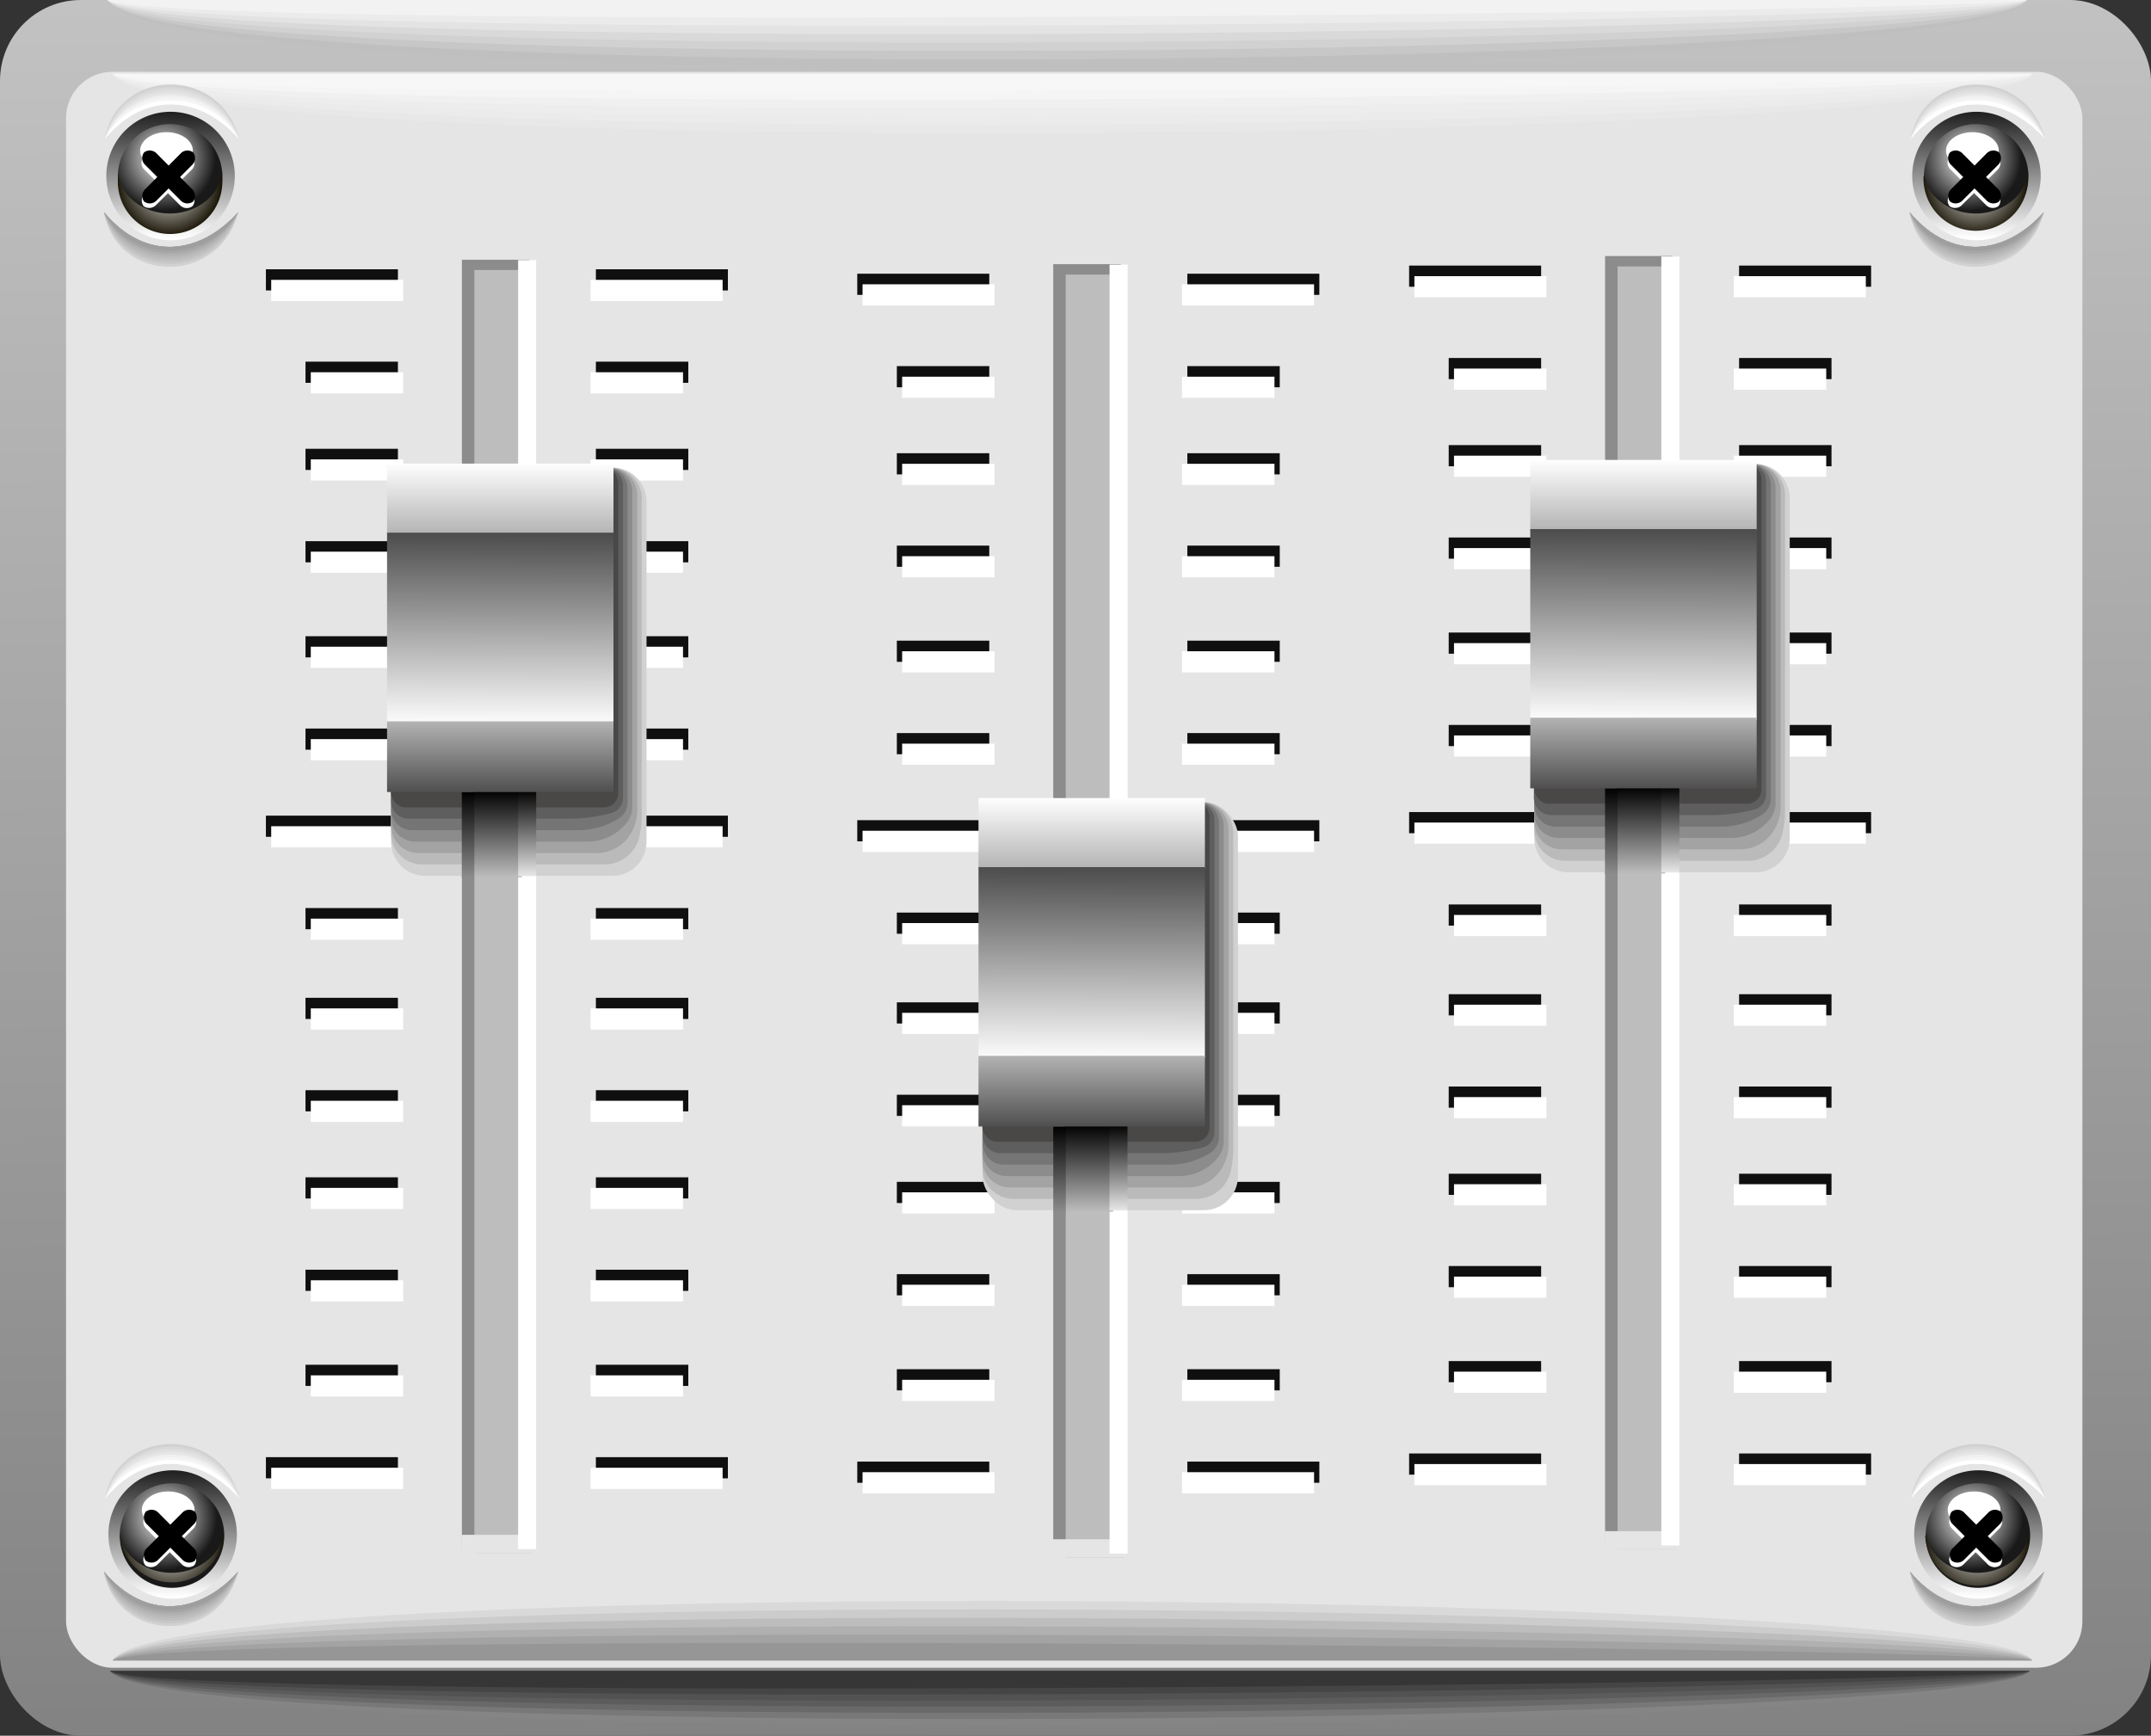 <svg xmlns="http://www.w3.org/2000/svg" xmlns:xlink="http://www.w3.org/1999/xlink" viewBox="0 0 227.63 183.71"><rect x="0" y="0" width="227.63" height="183.71" fill="#333333" stroke="none"/><defs><style>.cls-1{fill:url(#Linear_Gradient_43);}.cls-2,.cls-3{fill:#e5e5e5;}.cls-13,.cls-14,.cls-15,.cls-17,.cls-19,.cls-20,.cls-21,.cls-22,.cls-23,.cls-3,.cls-4,.cls-44,.cls-45,.cls-46,.cls-47,.cls-48,.cls-49,.cls-5,.cls-50,.cls-51,.cls-52,.cls-53,.cls-54,.cls-55,.cls-56,.cls-57,.cls-58,.cls-59,.cls-6,.cls-60,.cls-61,.cls-62,.cls-63,.cls-64,.cls-65,.cls-66,.cls-68,.cls-69,.cls-7,.cls-70,.cls-71,.cls-72,.cls-73,.cls-74,.cls-8,.cls-9{fill-rule:evenodd;}.cls-4{fill:#d9d9d9;}.cls-5{fill:#ccc;}.cls-11,.cls-6{fill:#bdbdbd;}.cls-7{fill:#b0b0b0;}.cls-8{fill:#a3a3a3;}.cls-9{fill:#969696;}.cls-10,.cls-21{fill:#8c8c8c;}.cls-12{fill:url(#Linear_Gradient_41);}.cls-13{fill:url(#Radial_Gradient_4);}.cls-14{fill:url(#Radial_Gradient_5);}.cls-15,.cls-16{fill:#fff;}.cls-18{fill:#0f0f0f;}.cls-19,.cls-31{fill:#d1d1d1;}.cls-20{fill:#bababa;}.cls-22{fill:#757575;}.cls-23{fill:#5e5e5e;}.cls-24{fill:#4a4747;}.cls-25{fill:url(#Linear_Gradient_44);}.cls-26{fill:url(#Linear_Gradient_45);}.cls-27{fill:url(#Linear_Gradient_46);}.cls-28{fill:url(#Linear_Gradient_47);}.cls-29{fill:url(#Linear_Gradient_48);}.cls-30{fill:url(#Linear_Gradient_49);}.cls-32{fill:url(#Linear_Gradient_44-2);}.cls-33{fill:url(#Linear_Gradient_45-2);}.cls-34{fill:url(#Linear_Gradient_46-2);}.cls-35{fill:url(#Linear_Gradient_47-2);}.cls-36{fill:url(#Linear_Gradient_48-2);}.cls-37{fill:url(#Linear_Gradient_49-2);}.cls-38{fill:url(#Linear_Gradient_44-3);}.cls-39{fill:url(#Linear_Gradient_45-3);}.cls-40{fill:url(#Linear_Gradient_46-3);}.cls-41{fill:url(#Linear_Gradient_47-3);}.cls-42{fill:url(#Linear_Gradient_48-3);}.cls-43{fill:url(#Linear_Gradient_49-3);}.cls-44{fill:#e8e8e8;}.cls-45{fill:#ebebeb;}.cls-46{fill:#ededed;}.cls-47{fill:#f0f0f0;}.cls-48{fill:#f5f5f5;}.cls-49{fill:#f7f7f7;}.cls-50{fill:#858585;}.cls-51{fill:#787878;}.cls-52{fill:#696969;}.cls-53{fill:#5c5c5c;}.cls-54{fill:#525252;}.cls-55{fill:#454545;}.cls-56{fill:#363636;}.cls-57{fill:url(#Linear_Gradient_41-2);}.cls-58{fill:url(#Radial_Gradient_4-2);}.cls-59{fill:url(#Radial_Gradient_5-2);}.cls-60{fill:#c7c7c7;}.cls-61{fill:#bfbfbf;}.cls-62{fill:#b8b8b8;}.cls-63{fill:#a6a6a6;}.cls-64{fill:#9e9e9e;}.cls-65{fill:#e0e0e0;}.cls-66{fill:#e6e6e6;}.cls-67{fill:url(#Linear_Gradient_41-3);}.cls-68{fill:url(#Radial_Gradient_4-3);}.cls-69{fill:url(#Radial_Gradient_5-3);}.cls-70{fill:url(#Linear_Gradient_41-4);}.cls-71{fill:url(#Radial_Gradient_4-4);}.cls-72{fill:url(#Radial_Gradient_5-4);}.cls-73{fill:#e3e3e3;}.cls-74{fill:#f2f2f2;}</style><linearGradient id="Linear_Gradient_43" x1="113.25" y1="-0.32" x2="114.39" y2="184.67" gradientUnits="userSpaceOnUse"><stop offset="0" stop-color="#c2c2c2"/><stop offset="1" stop-color="#828282"/></linearGradient><linearGradient id="Linear_Gradient_41" x1="18.19" y1="169.01" x2="18.34" y2="155.63" gradientUnits="userSpaceOnUse"><stop offset="0" stop-color="#fff"/><stop offset="1" stop-color="#1f1f1f"/></linearGradient><radialGradient id="Radial_Gradient_4" cx="17.44" cy="160.64" r="5.53" gradientUnits="userSpaceOnUse"><stop offset="0" stop-color="#fff"/><stop offset="1" stop-color="#191919"/></radialGradient><radialGradient id="Radial_Gradient_5" cx="18.09" cy="163.33" r="5.55" gradientUnits="userSpaceOnUse"><stop offset="0" stop-color="#fff"/><stop offset="1" stop-color="#191405"/></radialGradient><linearGradient id="Linear_Gradient_44" x1="52.65" y1="92.85" x2="52.65" y2="83.66" gradientUnits="userSpaceOnUse"><stop offset="0" stop-color="#bdbdbd"/><stop offset="1"/></linearGradient><linearGradient id="Linear_Gradient_45" x1="49.55" y1="92.9" x2="49.52" y2="83.8" gradientUnits="userSpaceOnUse"><stop offset="0" stop-color="#8c8c8c"/><stop offset="1"/></linearGradient><linearGradient id="Linear_Gradient_46" x1="55.8" y1="92.69" x2="55.76" y2="83.6" gradientUnits="userSpaceOnUse"><stop offset="0" stop-color="#e6e6e6"/><stop offset="1"/></linearGradient><linearGradient id="Linear_Gradient_47" x1="52.94" y1="49.03" x2="52.94" y2="56.54" gradientUnits="userSpaceOnUse"><stop offset="0" stop-color="#fff"/><stop offset="1" stop-color="#b3b3b3"/></linearGradient><linearGradient id="Linear_Gradient_48" x1="52.97" y1="56.39" x2="52.91" y2="76.57" gradientUnits="userSpaceOnUse"><stop offset="0" stop-color="#4c4c4c"/><stop offset="1" stop-color="#fcfcfc"/></linearGradient><linearGradient id="Linear_Gradient_49" x1="52.94" y1="83.87" x2="52.94" y2="76.36" gradientUnits="userSpaceOnUse"><stop offset="0" stop-color="#4f4f4f"/><stop offset="1" stop-color="#b3b3b3"/></linearGradient><linearGradient id="Linear_Gradient_44-2" x1="115.24" y1="128.25" x2="115.24" y2="119.06" xlink:href="#Linear_Gradient_44"/><linearGradient id="Linear_Gradient_45-2" x1="112.14" y1="128.3" x2="112.11" y2="119.2" xlink:href="#Linear_Gradient_45"/><linearGradient id="Linear_Gradient_46-2" x1="118.39" y1="128.09" x2="118.35" y2="118.99" xlink:href="#Linear_Gradient_46"/><linearGradient id="Linear_Gradient_47-2" x1="115.53" y1="84.42" x2="115.53" y2="91.93" xlink:href="#Linear_Gradient_47"/><linearGradient id="Linear_Gradient_48-2" x1="115.56" y1="91.79" x2="115.5" y2="111.96" xlink:href="#Linear_Gradient_48"/><linearGradient id="Linear_Gradient_49-2" x1="115.53" y1="119.27" x2="115.53" y2="111.76" xlink:href="#Linear_Gradient_49"/><linearGradient id="Linear_Gradient_44-3" x1="173.63" y1="92.46" x2="173.63" y2="83.27" xlink:href="#Linear_Gradient_44"/><linearGradient id="Linear_Gradient_45-3" x1="170.53" y1="92.51" x2="170.5" y2="83.42" xlink:href="#Linear_Gradient_45"/><linearGradient id="Linear_Gradient_46-3" x1="176.78" y1="92.3" x2="176.74" y2="83.21" xlink:href="#Linear_Gradient_46"/><linearGradient id="Linear_Gradient_47-3" x1="173.92" y1="48.64" x2="173.92" y2="56.15" xlink:href="#Linear_Gradient_47"/><linearGradient id="Linear_Gradient_48-3" x1="173.95" y1="56" x2="173.89" y2="76.18" xlink:href="#Linear_Gradient_48"/><linearGradient id="Linear_Gradient_49-3" x1="173.92" y1="83.48" x2="173.92" y2="75.97" xlink:href="#Linear_Gradient_49"/><linearGradient id="Linear_Gradient_41-2" x1="17.97" y1="25.21" x2="18.12" y2="11.83" xlink:href="#Linear_Gradient_41"/><radialGradient id="Radial_Gradient_4-2" cx="17.26" cy="16.77" r="5.53" xlink:href="#Radial_Gradient_4"/><radialGradient id="Radial_Gradient_5-2" cx="17.9" cy="19.46" r="5.55" xlink:href="#Radial_Gradient_5"/><linearGradient id="Linear_Gradient_41-3" x1="209.3" y1="169.01" x2="209.45" y2="155.63" xlink:href="#Linear_Gradient_41"/><radialGradient id="Radial_Gradient_4-3" cx="208.55" cy="160.64" r="5.53" xlink:href="#Radial_Gradient_4"/><radialGradient id="Radial_Gradient_5-3" cx="209.2" cy="163.33" r="5.55" xlink:href="#Radial_Gradient_5"/><linearGradient id="Linear_Gradient_41-4" x1="209.08" y1="25.21" x2="209.23" y2="11.83" xlink:href="#Linear_Gradient_41"/><radialGradient id="Radial_Gradient_4-4" cx="208.37" cy="16.77" r="5.53" xlink:href="#Radial_Gradient_4"/><radialGradient id="Radial_Gradient_5-4" cx="209.01" cy="19.46" r="5.55" xlink:href="#Radial_Gradient_5"/></defs><title>开关</title><g id="图层_2" data-name="图层 2"><g id="图层_1-2" data-name="图层 1"><rect class="cls-1" width="227.63" height="183.71" rx="8.56"/><rect class="cls-2" x="6.99" y="7.6" width="213.38" height="168.92" rx="4.91"/><path class="cls-3" d="M11.93,175.74H215.05C212.09,167.36,17,165,11.93,175.74Z"/><path class="cls-4" d="M11.93,175.74H215.05C212.11,168.54,17,166.25,11.93,175.74Z"/><path class="cls-5" d="M11.93,175.74H215.05C212.13,169.71,17,167.47,11.93,175.74Z"/><path class="cls-6" d="M11.93,175.74H215.05C212.15,170.88,17,168.69,11.93,175.74Z"/><path class="cls-7" d="M11.93,175.74H215.05C212.18,172.05,17.06,169.91,11.93,175.74Z"/><path class="cls-8" d="M11.93,175.74H215.05C212.19,173.23,17.08,171.13,11.93,175.74Z"/><path class="cls-9" d="M11.93,175.74H215.05C212.22,174.4,17.1,172.35,11.93,175.74Z"/><rect class="cls-10" x="48.88" y="27.49" width="7.15" height="136.35"/><rect class="cls-11" x="50.2" y="28.58" width="6.15" height="135.79"/><circle class="cls-12" cx="18.27" cy="162.42" r="6.8"/><path class="cls-13" d="M18.19,157a5.53,5.53,0,1,1-5.52,5.53A5.53,5.53,0,0,1,18.19,157Z"/><path class="cls-14" d="M12.67,162.53c0-.1,0-.2,0-.3.28,2.38,2.63,4.24,5.49,4.24s5.42-2,5.52-4.59c0,.22,0,.43,0,.65a5.53,5.53,0,0,1-11,0Zm6.07-5.5c-.34,0-.15,0,.05,0Zm-.57,0h0l.43,0Z"/><path class="cls-15" d="M15.37,165.67h0a1,1,0,0,0,1.35-.13l3.71-3.71a1,1,0,0,0,.13-1.35h0a1,1,0,0,0-1.35.13l-3.71,3.71A1,1,0,0,0,15.37,165.67Z"/><path class="cls-15" d="M20.56,165.67h0a1,1,0,0,0-.13-1.35l-3.71-3.71a1,1,0,0,0-1.35-.13h0a1,1,0,0,0,.13,1.35l3.71,3.71A1,1,0,0,0,20.56,165.67Z"/><ellipse class="cls-16" cx="17.8" cy="159.82" rx="2.79" ry="1.96"/><path class="cls-17" d="M15.43,165.19h0a1,1,0,0,0,1.35-.14l3.71-3.7a1,1,0,0,0,.13-1.35h0a1,1,0,0,0-1.35.13l-3.71,3.71A1,1,0,0,0,15.43,165.19Z"/><path class="cls-17" d="M20.62,165.19h0a1,1,0,0,0-.13-1.35l-3.71-3.71a1,1,0,0,0-1.35-.13h0a1,1,0,0,0,.13,1.35l3.71,3.7A1,1,0,0,0,20.62,165.19Z"/><rect class="cls-2" x="48.84" y="162.45" width="7.85" height="1.91"/><rect class="cls-16" x="54.83" y="27.53" width="1.91" height="136.43"/><rect class="cls-18" x="28.14" y="28.5" width="13.97" height="2.24"/><rect class="cls-18" x="32.33" y="38.28" width="9.78" height="2.24"/><rect class="cls-18" x="32.33" y="47.5" width="9.78" height="2.24"/><rect class="cls-18" x="32.33" y="57.28" width="9.78" height="2.24"/><rect class="cls-18" x="32.33" y="67.34" width="9.78" height="2.24"/><rect class="cls-18" x="32.33" y="77.11" width="9.78" height="2.24"/><rect class="cls-18" x="28.14" y="86.33" width="13.97" height="2.24"/><rect class="cls-18" x="32.33" y="96.11" width="9.78" height="2.24"/><rect class="cls-18" x="32.33" y="105.61" width="9.78" height="2.24"/><rect class="cls-18" x="32.33" y="115.39" width="9.78" height="2.24"/><rect class="cls-18" x="32.33" y="124.61" width="9.78" height="2.24"/><rect class="cls-18" x="32.33" y="134.39" width="9.78" height="2.24"/><rect class="cls-18" x="32.33" y="144.45" width="9.78" height="2.24"/><rect class="cls-18" x="28.14" y="154.23" width="13.97" height="2.24"/><rect class="cls-16" x="28.7" y="29.62" width="13.97" height="2.24"/><rect class="cls-16" x="32.89" y="39.4" width="9.78" height="2.24"/><rect class="cls-16" x="32.89" y="48.62" width="9.78" height="2.24"/><rect class="cls-16" x="32.89" y="58.39" width="9.78" height="2.24"/><rect class="cls-16" x="32.89" y="68.45" width="9.78" height="2.24"/><rect class="cls-16" x="32.89" y="78.23" width="9.78" height="2.24"/><rect class="cls-16" x="28.7" y="87.45" width="13.97" height="2.24"/><rect class="cls-16" x="32.89" y="97.23" width="9.78" height="2.24"/><rect class="cls-16" x="32.89" y="106.73" width="9.78" height="2.24"/><rect class="cls-16" x="32.89" y="116.51" width="9.78" height="2.24"/><rect class="cls-16" x="32.89" y="125.73" width="9.78" height="2.24"/><rect class="cls-16" x="32.89" y="135.51" width="9.78" height="2.24"/><rect class="cls-16" x="32.89" y="145.57" width="9.78" height="2.24"/><rect class="cls-16" x="28.7" y="155.35" width="13.97" height="2.24"/><rect class="cls-18" x="63.06" y="28.5" width="13.97" height="2.24"/><rect class="cls-18" x="63.06" y="38.28" width="9.78" height="2.24"/><rect class="cls-18" x="63.06" y="47.5" width="9.78" height="2.24"/><rect class="cls-18" x="63.06" y="57.28" width="9.78" height="2.24"/><rect class="cls-18" x="63.06" y="67.34" width="9.78" height="2.24"/><rect class="cls-18" x="63.06" y="77.11" width="9.78" height="2.24"/><rect class="cls-18" x="63.06" y="86.33" width="13.97" height="2.24"/><rect class="cls-18" x="63.06" y="96.11" width="9.78" height="2.24"/><rect class="cls-18" x="63.06" y="105.61" width="9.78" height="2.24"/><rect class="cls-18" x="63.06" y="115.39" width="9.78" height="2.24"/><rect class="cls-18" x="63.06" y="124.61" width="9.78" height="2.24"/><rect class="cls-18" x="63.06" y="134.39" width="9.78" height="2.24"/><rect class="cls-18" x="63.06" y="144.45" width="9.78" height="2.24"/><rect class="cls-18" x="63.06" y="154.23" width="13.97" height="2.24"/><rect class="cls-16" x="62.5" y="29.62" width="13.97" height="2.24"/><rect class="cls-16" x="62.5" y="39.4" width="9.78" height="2.24"/><rect class="cls-16" x="62.5" y="48.62" width="9.78" height="2.24"/><rect class="cls-16" x="62.5" y="58.39" width="9.78" height="2.24"/><rect class="cls-16" x="62.5" y="68.45" width="9.78" height="2.24"/><rect class="cls-16" x="62.5" y="78.23" width="9.78" height="2.24"/><rect class="cls-16" x="62.5" y="87.45" width="13.97" height="2.24"/><rect class="cls-16" x="62.5" y="97.23" width="9.78" height="2.24"/><rect class="cls-16" x="62.5" y="106.73" width="9.78" height="2.24"/><rect class="cls-16" x="62.5" y="116.51" width="9.78" height="2.24"/><rect class="cls-16" x="62.5" y="125.73" width="9.78" height="2.24"/><rect class="cls-16" x="62.5" y="135.51" width="9.78" height="2.24"/><rect class="cls-16" x="62.5" y="145.57" width="9.78" height="2.24"/><rect class="cls-16" x="62.5" y="155.35" width="13.97" height="2.24"/><path class="cls-19" d="M41.39,53.12v36A3.61,3.61,0,0,0,45,92.7H64.81a3.61,3.61,0,0,0,3.61-3.6v-36a3.61,3.61,0,0,0-3.61-3.61H45A3.61,3.61,0,0,0,41.39,53.12Z"/><path class="cls-20" d="M44.65,91.49H63.9a3.76,3.76,0,0,0,3.77-3,10.84,10.84,0,0,0,.25-2.22V52.77a3.26,3.26,0,0,0-3.26-3.26H45.41a3.76,3.76,0,0,0-3.77,3,10.66,10.66,0,0,0-.25,2.21v33.5A3.26,3.26,0,0,0,44.65,91.49Z"/><path class="cls-8" d="M44.3,90.29H63a4.21,4.21,0,0,0,3.94-2.41,4.64,4.64,0,0,0,.5-2.07V52.42a2.91,2.91,0,0,0-2.91-2.91H45.83a4.2,4.2,0,0,0-3.93,2.4A4.59,4.59,0,0,0,41.39,54V87.38A2.91,2.91,0,0,0,44.3,90.29Z"/><path class="cls-21" d="M44,89.08H62.07a5.31,5.31,0,0,0,4.1-1.81,2.76,2.76,0,0,0,.75-1.93V52.07a2.56,2.56,0,0,0-2.56-2.56H46.24a5.3,5.3,0,0,0-4.1,1.8,2.78,2.78,0,0,0-.75,1.94V86.52A2.56,2.56,0,0,0,44,89.08Z"/><path class="cls-22" d="M43.6,87.87H61.16a8.06,8.06,0,0,0,4.25-1.2,2,2,0,0,0,1-1.8V51.72a2.21,2.21,0,0,0-2.21-2.21H46.65a8.06,8.06,0,0,0-4.25,1.2,2,2,0,0,0-1,1.79V85.66A2.21,2.21,0,0,0,43.6,87.87Z"/><path class="cls-23" d="M43.25,86.66h17a17.82,17.82,0,0,0,4.42-.6,1.66,1.66,0,0,0,1.26-1.65v-33a1.86,1.86,0,0,0-1.86-1.86h-17a17.82,17.82,0,0,0-4.42.6,1.65,1.65,0,0,0-1.26,1.65v33A1.86,1.86,0,0,0,43.25,86.66Z"/><rect class="cls-24" x="41.39" y="49.51" width="24.03" height="35.95" rx="1.51"/><rect class="cls-25" x="50.09" y="83.7" width="5.13" height="9.15"/><rect class="cls-26" x="48.87" y="83.83" width="1.33" height="9.11"/><rect class="cls-27" x="54.83" y="83.62" width="1.91" height="9.1"/><rect class="cls-28" x="40.96" y="49.07" width="23.96" height="7.48"/><rect class="cls-29" x="40.96" y="56.38" width="23.96" height="20.19"/><rect class="cls-30" x="40.96" y="76.35" width="23.96" height="7.48"/><rect class="cls-10" x="111.46" y="27.96" width="7.15" height="136.35"/><rect class="cls-11" x="112.78" y="29.06" width="6.15" height="135.79"/><rect class="cls-2" x="111.42" y="162.92" width="7.85" height="1.92"/><rect class="cls-16" x="117.42" y="28.01" width="1.91" height="136.43"/><rect class="cls-18" x="90.72" y="28.97" width="13.97" height="2.24"/><rect class="cls-18" x="94.91" y="38.75" width="9.78" height="2.24"/><rect class="cls-18" x="94.91" y="47.97" width="9.78" height="2.24"/><rect class="cls-18" x="94.91" y="57.75" width="9.78" height="2.24"/><rect class="cls-18" x="94.91" y="67.81" width="9.78" height="2.24"/><rect class="cls-18" x="94.91" y="77.59" width="9.78" height="2.24"/><rect class="cls-18" x="90.72" y="86.81" width="13.97" height="2.24"/><rect class="cls-18" x="94.91" y="96.59" width="9.78" height="2.24"/><rect class="cls-18" x="94.91" y="106.09" width="9.78" height="2.24"/><rect class="cls-18" x="94.91" y="115.87" width="9.78" height="2.24"/><rect class="cls-18" x="94.91" y="125.09" width="9.78" height="2.24"/><rect class="cls-18" x="94.91" y="134.86" width="9.78" height="2.24"/><rect class="cls-18" x="94.91" y="144.92" width="9.78" height="2.24"/><rect class="cls-18" x="90.72" y="154.7" width="13.97" height="2.24"/><rect class="cls-16" x="91.28" y="30.09" width="13.97" height="2.24"/><rect class="cls-16" x="95.47" y="39.87" width="9.78" height="2.24"/><rect class="cls-16" x="95.47" y="49.09" width="9.78" height="2.24"/><rect class="cls-16" x="95.47" y="58.87" width="9.78" height="2.24"/><rect class="cls-16" x="95.47" y="68.93" width="9.78" height="2.24"/><rect class="cls-16" x="95.47" y="78.71" width="9.78" height="2.24"/><rect class="cls-16" x="91.28" y="87.93" width="13.97" height="2.24"/><rect class="cls-16" x="95.47" y="97.7" width="9.78" height="2.24"/><rect class="cls-16" x="95.47" y="107.2" width="9.78" height="2.24"/><rect class="cls-16" x="95.47" y="116.98" width="9.78" height="2.24"/><rect class="cls-16" x="95.47" y="126.2" width="9.78" height="2.24"/><rect class="cls-16" x="95.47" y="135.98" width="9.78" height="2.24"/><rect class="cls-16" x="95.47" y="146.04" width="9.78" height="2.24"/><rect class="cls-16" x="91.28" y="155.82" width="13.97" height="2.24"/><rect class="cls-18" x="125.65" y="28.97" width="13.97" height="2.24"/><rect class="cls-18" x="125.65" y="38.75" width="9.78" height="2.24"/><rect class="cls-18" x="125.65" y="47.97" width="9.78" height="2.24"/><rect class="cls-18" x="125.65" y="57.75" width="9.78" height="2.24"/><rect class="cls-18" x="125.65" y="67.81" width="9.78" height="2.24"/><rect class="cls-18" x="125.65" y="77.59" width="9.78" height="2.24"/><rect class="cls-18" x="125.65" y="86.81" width="13.97" height="2.24"/><rect class="cls-18" x="125.65" y="96.59" width="9.78" height="2.24"/><rect class="cls-18" x="125.65" y="106.09" width="9.78" height="2.24"/><rect class="cls-18" x="125.65" y="115.87" width="9.78" height="2.24"/><rect class="cls-18" x="125.65" y="125.09" width="9.78" height="2.24"/><rect class="cls-18" x="125.65" y="134.86" width="9.78" height="2.24"/><rect class="cls-18" x="125.65" y="144.92" width="9.78" height="2.24"/><rect class="cls-18" x="125.65" y="154.7" width="13.97" height="2.24"/><rect class="cls-16" x="125.09" y="30.09" width="13.97" height="2.24"/><rect class="cls-16" x="125.09" y="39.87" width="9.78" height="2.24"/><rect class="cls-16" x="125.09" y="49.09" width="9.78" height="2.24"/><rect class="cls-16" x="125.09" y="58.87" width="9.78" height="2.24"/><rect class="cls-16" x="125.09" y="68.93" width="9.78" height="2.24"/><rect class="cls-16" x="125.09" y="78.71" width="9.78" height="2.24"/><rect class="cls-16" x="125.09" y="87.93" width="13.97" height="2.24"/><rect class="cls-16" x="125.09" y="97.7" width="9.78" height="2.24"/><rect class="cls-16" x="125.09" y="107.2" width="9.78" height="2.24"/><rect class="cls-16" x="125.09" y="116.98" width="9.78" height="2.24"/><rect class="cls-16" x="125.09" y="126.2" width="9.78" height="2.24"/><rect class="cls-16" x="125.09" y="135.98" width="9.78" height="2.24"/><rect class="cls-16" x="125.09" y="146.04" width="9.78" height="2.24"/><rect class="cls-16" x="125.09" y="155.82" width="13.97" height="2.24"/><rect class="cls-31" x="103.98" y="84.9" width="27.03" height="43.19" rx="3.61"/><path class="cls-20" d="M107.23,126.89h19.25a3.77,3.77,0,0,0,3.78-3,11.58,11.58,0,0,0,.25-2.22V88.16a3.26,3.26,0,0,0-3.26-3.26H108a3.75,3.75,0,0,0-3.77,3,10.82,10.82,0,0,0-.26,2.22v33.5A3.26,3.26,0,0,0,107.23,126.89Z"/><path class="cls-8" d="M106.88,125.69h18.69a4.22,4.22,0,0,0,3.93-2.41,4.59,4.59,0,0,0,.51-2.08V87.81a2.92,2.92,0,0,0-2.91-2.91H108.41a4.2,4.2,0,0,0-3.93,2.41,4.56,4.56,0,0,0-.51,2.08v33.39A2.92,2.92,0,0,0,106.88,125.69Z"/><path class="cls-21" d="M106.54,124.48h18.12a5.27,5.27,0,0,0,4.09-1.81,2.71,2.71,0,0,0,.75-1.93V87.46a2.56,2.56,0,0,0-2.56-2.56H108.82a5.28,5.28,0,0,0-4.09,1.81,2.74,2.74,0,0,0-.76,1.93v33.28A2.57,2.57,0,0,0,106.54,124.48Z"/><path class="cls-22" d="M106.19,123.27h17.55a8.13,8.13,0,0,0,4.26-1.2,2,2,0,0,0,1-1.8V87.11a2.22,2.22,0,0,0-2.2-2.21H109.24A8,8,0,0,0,105,86.11a2,2,0,0,0-1,1.79v33.16A2.21,2.21,0,0,0,106.19,123.27Z"/><path class="cls-23" d="M105.84,122.06h17a18,18,0,0,0,4.42-.6,1.66,1.66,0,0,0,1.26-1.65v-33a1.87,1.87,0,0,0-1.86-1.87h-17a17.94,17.94,0,0,0-4.42.61A1.66,1.66,0,0,0,104,87.16v33A1.87,1.87,0,0,0,105.84,122.06Z"/><rect class="cls-24" x="103.97" y="84.9" width="24.03" height="35.95" rx="1.51"/><rect class="cls-32" x="112.67" y="119.1" width="5.13" height="9.15"/><rect class="cls-33" x="111.46" y="119.23" width="1.33" height="9.1"/><rect class="cls-34" x="117.41" y="119.02" width="1.91" height="9.1"/><rect class="cls-35" x="103.55" y="84.47" width="23.96" height="7.48"/><rect class="cls-36" x="103.55" y="91.78" width="23.96" height="20.19"/><rect class="cls-37" x="103.55" y="111.75" width="23.96" height="7.48"/><rect class="cls-10" x="169.86" y="27.1" width="7.15" height="136.35"/><rect class="cls-11" x="171.18" y="28.2" width="6.15" height="135.79"/><rect class="cls-2" x="169.82" y="162.06" width="7.85" height="1.91"/><rect class="cls-16" x="175.81" y="27.15" width="1.91" height="136.43"/><rect class="cls-18" x="149.12" y="28.11" width="13.97" height="2.24"/><rect class="cls-18" x="153.31" y="37.89" width="9.78" height="2.24"/><rect class="cls-18" x="153.31" y="47.11" width="9.78" height="2.24"/><rect class="cls-18" x="153.31" y="56.89" width="9.78" height="2.24"/><rect class="cls-18" x="153.31" y="66.95" width="9.78" height="2.24"/><rect class="cls-18" x="153.31" y="76.73" width="9.78" height="2.24"/><rect class="cls-18" x="149.12" y="85.95" width="13.97" height="2.24"/><rect class="cls-18" x="153.31" y="95.73" width="9.78" height="2.24"/><rect class="cls-18" x="153.31" y="105.23" width="9.78" height="2.24"/><rect class="cls-18" x="153.31" y="115" width="9.78" height="2.24"/><rect class="cls-18" x="153.31" y="124.23" width="9.78" height="2.24"/><rect class="cls-18" x="153.31" y="134" width="9.78" height="2.24"/><rect class="cls-18" x="153.31" y="144.06" width="9.78" height="2.24"/><rect class="cls-18" x="149.12" y="153.84" width="13.97" height="2.24"/><rect class="cls-16" x="149.68" y="29.23" width="13.97" height="2.24"/><rect class="cls-16" x="153.87" y="39.01" width="9.78" height="2.24"/><rect class="cls-16" x="153.87" y="48.23" width="9.78" height="2.24"/><rect class="cls-16" x="153.87" y="58.01" width="9.78" height="2.24"/><rect class="cls-16" x="153.87" y="68.07" width="9.78" height="2.24"/><rect class="cls-16" x="153.87" y="77.84" width="9.78" height="2.24"/><rect class="cls-16" x="149.68" y="87.06" width="13.97" height="2.24"/><rect class="cls-16" x="153.87" y="96.84" width="9.78" height="2.24"/><rect class="cls-16" x="153.87" y="106.34" width="9.78" height="2.24"/><rect class="cls-16" x="153.87" y="116.12" width="9.78" height="2.24"/><rect class="cls-16" x="153.87" y="125.34" width="9.78" height="2.24"/><rect class="cls-16" x="153.87" y="135.12" width="9.78" height="2.24"/><rect class="cls-16" x="153.87" y="145.18" width="9.78" height="2.24"/><rect class="cls-16" x="149.68" y="154.96" width="13.97" height="2.24"/><rect class="cls-18" x="184.04" y="28.11" width="13.97" height="2.24"/><rect class="cls-18" x="184.04" y="37.89" width="9.78" height="2.24"/><rect class="cls-18" x="184.04" y="47.11" width="9.78" height="2.24"/><rect class="cls-18" x="184.04" y="56.89" width="9.78" height="2.24"/><rect class="cls-18" x="184.04" y="66.95" width="9.78" height="2.24"/><rect class="cls-18" x="184.04" y="76.73" width="9.78" height="2.24"/><rect class="cls-18" x="184.04" y="85.95" width="13.97" height="2.24"/><rect class="cls-18" x="184.04" y="95.73" width="9.78" height="2.24"/><rect class="cls-18" x="184.04" y="105.23" width="9.78" height="2.24"/><rect class="cls-18" x="184.04" y="115" width="9.78" height="2.24"/><rect class="cls-18" x="184.04" y="124.23" width="9.78" height="2.24"/><rect class="cls-18" x="184.04" y="134" width="9.78" height="2.24"/><rect class="cls-18" x="184.04" y="144.06" width="9.78" height="2.24"/><rect class="cls-18" x="184.04" y="153.84" width="13.97" height="2.24"/><rect class="cls-16" x="183.48" y="29.23" width="13.97" height="2.24"/><rect class="cls-16" x="183.48" y="39.01" width="9.78" height="2.24"/><rect class="cls-16" x="183.48" y="48.23" width="9.78" height="2.24"/><rect class="cls-16" x="183.48" y="58.01" width="9.78" height="2.24"/><rect class="cls-16" x="183.48" y="68.07" width="9.78" height="2.24"/><rect class="cls-16" x="183.48" y="77.84" width="9.78" height="2.24"/><rect class="cls-16" x="183.48" y="87.06" width="13.97" height="2.24"/><rect class="cls-16" x="183.48" y="96.84" width="9.78" height="2.24"/><rect class="cls-16" x="183.48" y="106.34" width="9.78" height="2.24"/><rect class="cls-16" x="183.48" y="116.12" width="9.78" height="2.24"/><rect class="cls-16" x="183.48" y="125.34" width="9.78" height="2.24"/><rect class="cls-16" x="183.48" y="135.12" width="9.78" height="2.24"/><rect class="cls-16" x="183.48" y="145.18" width="9.78" height="2.24"/><rect class="cls-16" x="183.48" y="154.96" width="13.97" height="2.24"/><path class="cls-19" d="M162.37,52.73v36a3.61,3.61,0,0,0,3.61,3.6h19.81a3.61,3.61,0,0,0,3.61-3.6v-36a3.61,3.61,0,0,0-3.61-3.61H166A3.61,3.61,0,0,0,162.37,52.73Z"/><path class="cls-20" d="M165.63,91.11h19.25a3.77,3.77,0,0,0,3.77-3,10.76,10.76,0,0,0,.25-2.22V52.38a3.26,3.26,0,0,0-3.26-3.26H166.39a3.77,3.77,0,0,0-3.77,3,10.68,10.68,0,0,0-.25,2.22v33.5A3.26,3.26,0,0,0,165.63,91.11Z"/><path class="cls-8" d="M165.28,89.9H184a4.21,4.21,0,0,0,3.94-2.41,4.64,4.64,0,0,0,.5-2.07V52a2.91,2.91,0,0,0-2.91-2.91H166.81a4.2,4.2,0,0,0-3.93,2.4,4.59,4.59,0,0,0-.51,2.08V87A2.91,2.91,0,0,0,165.28,89.9Z"/><path class="cls-21" d="M164.93,88.69h18.12a5.33,5.33,0,0,0,4.1-1.8A2.8,2.8,0,0,0,187.9,85V51.68a2.56,2.56,0,0,0-2.56-2.56H167.22a5.31,5.31,0,0,0-4.1,1.81,2.76,2.76,0,0,0-.75,1.93V86.13A2.56,2.56,0,0,0,164.93,88.69Z"/><path class="cls-22" d="M164.58,87.49h17.56a8,8,0,0,0,4.25-1.21,2,2,0,0,0,1-1.79V51.33a2.21,2.21,0,0,0-2.21-2.21H167.63a8.09,8.09,0,0,0-4.25,1.2,2,2,0,0,0-1,1.8V85.27A2.22,2.22,0,0,0,164.58,87.49Z"/><path class="cls-23" d="M164.23,86.27h17a17.84,17.84,0,0,0,4.42-.59A1.68,1.68,0,0,0,186.9,84V51A1.86,1.86,0,0,0,185,49.12h-17a17.82,17.82,0,0,0-4.42.6,1.65,1.65,0,0,0-1.26,1.65V84.42A1.85,1.85,0,0,0,164.23,86.27Z"/><rect class="cls-24" x="162.37" y="49.12" width="24.03" height="35.95" rx="1.51"/><rect class="cls-38" x="171.07" y="83.31" width="5.13" height="9.15"/><rect class="cls-39" x="169.85" y="83.44" width="1.33" height="9.1"/><rect class="cls-40" x="175.81" y="83.24" width="1.91" height="9.1"/><rect class="cls-41" x="161.94" y="48.68" width="23.96" height="7.48"/><rect class="cls-42" x="161.94" y="56" width="23.96" height="20.19"/><rect class="cls-43" x="161.94" y="75.96" width="23.96" height="7.48"/><path class="cls-3" d="M11.93,7.82H215.05C212.09,16.2,17,18.54,11.93,7.82Z"/><path class="cls-44" d="M11.93,7.82c5.06,9.5,200.18,7.21,203.12,0Z"/><path class="cls-45" d="M11.93,7.82c5.09,8.28,200.2,6,203.12,0Z"/><path class="cls-46" d="M11.93,7.82c5.11,7.06,200.22,4.86,203.12,0Z"/><path class="cls-47" d="M11.93,7.82c5.13,5.84,200.25,3.7,203.12,0Z"/><path class="cls-48" d="M11.93,7.82c5.15,4.62,200.26,2.52,203.12,0Z"/><path class="cls-49" d="M11.93,7.82H215.05C212.22,9.17,17.1,11.22,11.93,7.82Z"/><path class="cls-50" d="M11.65,176.86H214.78C211.91,183.42,16.8,185.53,11.65,176.86Z"/><path class="cls-51" d="M11.65,176.86c5.15,7.79,200.26,5.69,203.13,0Z"/><path class="cls-52" d="M11.65,176.86c5.16,6.91,200.27,4.82,203.13,0Z"/><path class="cls-53" d="M11.65,176.86c5.16,6,200.27,3.95,203.13,0Z"/><path class="cls-54" d="M11.65,176.86c5.17,5.16,200.28,3.08,203.13,0Z"/><path class="cls-55" d="M11.65,176.86c5.17,4.28,200.28,2.21,203.13,0Z"/><path class="cls-56" d="M11.65,176.86H214.78C211.94,178.2,16.82,180.26,11.65,176.86Z"/><path class="cls-57" d="M18.05,25.43a6.8,6.8,0,1,0-6.8-6.8A6.8,6.8,0,0,0,18.05,25.43Z"/><path class="cls-58" d="M18,13.14a5.53,5.53,0,1,1-5.53,5.52A5.52,5.52,0,0,1,18,13.14Z"/><path class="cls-59" d="M12.49,18.66v-.29c.3,2.37,2.64,4.23,5.5,4.23s5.42-2,5.51-4.58a4.58,4.58,0,0,1,0,.64,5.53,5.53,0,1,1-11,0Zm6.07-5.49c-.35,0-.15,0,.06,0Zm-.57,0h0l.43,0Z"/><path class="cls-15" d="M15.19,21.81h0a1,1,0,0,0,1.35-.14L20.25,18a1,1,0,0,0,.13-1.35h0a1,1,0,0,0-1.35.14l-3.7,3.71A1,1,0,0,0,15.19,21.81Z"/><path class="cls-15" d="M20.38,21.81h0a1,1,0,0,0-.13-1.35l-3.71-3.71a1,1,0,0,0-1.35-.14h0A1,1,0,0,0,15.33,18L19,21.67A1,1,0,0,0,20.38,21.81Z"/><ellipse class="cls-16" cx="17.62" cy="15.95" rx="2.79" ry="1.96"/><path class="cls-17" d="M15.25,21.33h0a1,1,0,0,0,1.35-.14l3.71-3.71a1,1,0,0,0,.13-1.35h0a1,1,0,0,0-1.35.14L15.39,20A1,1,0,0,0,15.25,21.33Z"/><path class="cls-17" d="M20.44,21.33h0A1,1,0,0,0,20.31,20L16.6,16.27a1,1,0,0,0-1.35-.14h0a1,1,0,0,0,.14,1.35l3.7,3.71A1,1,0,0,0,20.44,21.33Z"/><path class="cls-19" d="M11,22.46c4.4,5.25,10.15,4.5,14.21,0C23.15,30.33,12.33,30,11,22.46Z"/><path class="cls-60" d="M11,22.46c1.58,7.12,12,7.49,14.21,0C21.12,27,15.37,27.71,11,22.46Z"/><path class="cls-61" d="M11,22.46c1.81,6.74,11.73,7.12,14.21,0C21.12,27,15.37,27.71,11,22.46Z"/><path class="cls-62" d="M11,22.46c2,6.37,11.5,6.74,14.21,0C21.12,27,15.37,27.71,11,22.46Z"/><path class="cls-7" d="M11,22.46c2.26,6,11.28,6.37,14.21,0C21.12,27,15.37,27.71,11,22.46Z"/><path class="cls-63" d="M11,22.46c2.48,5.62,11,6,14.21,0C21.12,27,15.37,27.71,11,22.46Z"/><path class="cls-64" d="M11,22.46c4.4,5.25,10.15,4.5,14.21,0C21.8,28.08,13.68,27.71,11,22.46Z"/><path class="cls-19" d="M11.09,14.7c4.4-5.24,10.16-4.49,14.22,0C23.28,6.84,12.45,7.21,11.09,14.7Z"/><path class="cls-4" d="M11.09,14.7c4.4-5.24,10.16-4.49,14.22,0C23.05,7.21,12.67,7.58,11.09,14.7Z"/><path class="cls-65" d="M11.09,14.7c4.4-5.24,10.16-4.49,14.22,0C22.82,7.58,12.9,8,11.09,14.7Z"/><path class="cls-66" d="M11.09,14.7c4.4-5.24,10.16-4.49,14.22,0C22.6,8,13.12,8.33,11.09,14.7Z"/><path class="cls-47" d="M11.09,14.7c4.4-5.24,10.16-4.49,14.22,0C22.37,8.33,13.35,8.71,11.09,14.7Z"/><path class="cls-48" d="M11.09,14.7c4.4-5.24,10.16-4.49,14.22,0C22.15,8.71,13.58,9.08,11.09,14.7Z"/><path class="cls-15" d="M11.09,14.7c4.4-5.24,10.16-4.49,14.22,0C21.92,9.08,13.8,9.46,11.09,14.7Z"/><path class="cls-19" d="M11,166.35c4.4,5.25,10.15,4.5,14.21,0C23.19,174.22,12.36,173.84,11,166.35Z"/><path class="cls-60" d="M11,166.35c1.58,7.12,12,7.49,14.21,0C21.16,170.85,15.41,171.6,11,166.35Z"/><path class="cls-61" d="M11,166.35c1.81,6.74,11.73,7.12,14.21,0C21.16,170.85,15.41,171.6,11,166.35Z"/><path class="cls-62" d="M11,166.35c2,6.37,11.51,6.74,14.21,0C21.16,170.85,15.41,171.6,11,166.35Z"/><path class="cls-7" d="M11,166.35c2.26,6,11.28,6.37,14.21,0C21.16,170.85,15.41,171.6,11,166.35Z"/><path class="cls-63" d="M11,166.35c2.48,5.62,11,6,14.21,0C21.16,170.85,15.41,171.6,11,166.35Z"/><path class="cls-64" d="M11,166.35c4.4,5.25,10.15,4.5,14.21,0C21.84,172,13.72,171.6,11,166.35Z"/><path class="cls-19" d="M11.13,158.59c4.4-5.24,10.15-4.49,14.21,0C23.31,150.73,12.48,151.1,11.13,158.59Z"/><path class="cls-4" d="M11.13,158.59c4.4-5.24,10.15-4.49,14.21,0C23.09,151.1,12.71,151.48,11.13,158.59Z"/><path class="cls-65" d="M11.13,158.59c4.4-5.24,10.15-4.49,14.21,0C22.86,151.48,12.93,151.85,11.13,158.59Z"/><path class="cls-66" d="M11.13,158.59c4.4-5.24,10.15-4.49,14.21,0C22.64,151.85,13.16,152.22,11.13,158.59Z"/><path class="cls-47" d="M11.13,158.59c4.4-5.24,10.15-4.49,14.21,0C22.41,152.22,13.39,152.6,11.13,158.59Z"/><path class="cls-48" d="M11.13,158.59c4.4-5.24,10.15-4.49,14.21,0C22.18,152.6,13.61,153,11.13,158.59Z"/><path class="cls-15" d="M11.13,158.59c4.4-5.24,10.15-4.49,14.21,0C22,153,13.84,153.35,11.13,158.59Z"/><circle class="cls-67" cx="209.37" cy="162.42" r="6.8"/><path class="cls-68" d="M209.3,157a5.53,5.53,0,1,1-5.52,5.53A5.53,5.53,0,0,1,209.3,157Z"/><path class="cls-69" d="M203.78,162.53c0-.1,0-.2,0-.3.28,2.38,2.63,4.24,5.49,4.24s5.42-2,5.52-4.59c0,.22,0,.43,0,.65a5.53,5.53,0,0,1-11.05,0Zm6.07-5.5c-.34,0-.15,0,.05,0Zm-.57,0h0l.43,0Z"/><path class="cls-15" d="M206.48,165.67h0a1,1,0,0,0,1.35-.13l3.71-3.71a1,1,0,0,0,.13-1.35h0a1,1,0,0,0-1.35.13l-3.71,3.71A1,1,0,0,0,206.48,165.67Z"/><path class="cls-15" d="M211.67,165.67h0a1,1,0,0,0-.13-1.35l-3.71-3.71a1,1,0,0,0-1.35-.13h0a1,1,0,0,0,.13,1.35l3.71,3.71A1,1,0,0,0,211.67,165.67Z"/><ellipse class="cls-16" cx="208.91" cy="159.82" rx="2.79" ry="1.96"/><path class="cls-17" d="M206.54,165.19h0a1,1,0,0,0,1.35-.14l3.71-3.7a1,1,0,0,0,.13-1.35h0a1,1,0,0,0-1.35.13l-3.71,3.71A1,1,0,0,0,206.54,165.19Z"/><path class="cls-17" d="M211.73,165.19h0a1,1,0,0,0-.13-1.35l-3.71-3.71a1,1,0,0,0-1.35-.13h0a1,1,0,0,0,.13,1.35l3.71,3.7A1,1,0,0,0,211.73,165.19Z"/><path class="cls-70" d="M209.16,25.43a6.8,6.8,0,1,0-6.8-6.8A6.8,6.8,0,0,0,209.16,25.43Z"/><path class="cls-71" d="M209.13,13.14a5.53,5.53,0,1,1-5.53,5.52A5.52,5.52,0,0,1,209.13,13.14Z"/><path class="cls-72" d="M203.6,18.66v-.29c.3,2.37,2.64,4.23,5.5,4.23s5.42-2,5.51-4.58a4.58,4.58,0,0,1,0,.64,5.53,5.53,0,1,1-11.05,0Zm6.07-5.49c-.35,0-.15,0,.06,0Zm-.57,0h0l.43,0Z"/><path class="cls-15" d="M206.3,21.81h0a1,1,0,0,0,1.35-.14L211.36,18a1,1,0,0,0,.13-1.35h0a1,1,0,0,0-1.35.14l-3.7,3.71A1,1,0,0,0,206.3,21.81Z"/><path class="cls-15" d="M211.49,21.81h0a1,1,0,0,0-.13-1.35l-3.71-3.71a1,1,0,0,0-1.35-.14h0a1,1,0,0,0,.14,1.35l3.7,3.71A1,1,0,0,0,211.49,21.81Z"/><ellipse class="cls-16" cx="208.73" cy="15.95" rx="2.79" ry="1.96"/><path class="cls-17" d="M206.36,21.33h0a1,1,0,0,0,1.35-.14l3.71-3.71a1,1,0,0,0,.13-1.35h0a1,1,0,0,0-1.35.14L206.5,20A1,1,0,0,0,206.36,21.33Z"/><path class="cls-17" d="M211.55,21.33h0a1,1,0,0,0-.13-1.35l-3.71-3.71a1,1,0,0,0-1.35-.14h0a1,1,0,0,0,.14,1.35l3.7,3.71A1,1,0,0,0,211.55,21.33Z"/><path class="cls-19" d="M202.08,22.46c4.4,5.25,10.15,4.5,14.21,0C214.26,30.33,203.44,30,202.08,22.46Z"/><path class="cls-60" d="M202.08,22.46c1.58,7.12,12,7.49,14.21,0C212.23,27,206.48,27.71,202.08,22.46Z"/><path class="cls-61" d="M202.08,22.46c1.81,6.74,11.73,7.12,14.21,0C212.23,27,206.48,27.71,202.08,22.46Z"/><path class="cls-62" d="M202.08,22.46c2,6.37,11.5,6.74,14.21,0C212.23,27,206.48,27.71,202.08,22.46Z"/><path class="cls-7" d="M202.08,22.46c2.26,6,11.28,6.37,14.21,0C212.23,27,206.48,27.71,202.08,22.46Z"/><path class="cls-63" d="M202.08,22.46c2.48,5.62,11,6,14.21,0C212.23,27,206.48,27.71,202.08,22.46Z"/><path class="cls-64" d="M202.08,22.46c4.4,5.25,10.15,4.5,14.21,0C212.91,28.08,204.79,27.71,202.08,22.46Z"/><path class="cls-19" d="M202.2,14.7c4.4-5.24,10.16-4.49,14.22,0C214.39,6.84,203.56,7.21,202.2,14.7Z"/><path class="cls-4" d="M202.2,14.7c4.4-5.24,10.16-4.49,14.22,0C214.16,7.21,203.78,7.58,202.2,14.7Z"/><path class="cls-65" d="M202.2,14.7c4.4-5.24,10.16-4.49,14.22,0C213.93,7.58,204,8,202.2,14.7Z"/><path class="cls-66" d="M202.2,14.7c4.4-5.24,10.16-4.49,14.22,0C213.71,8,204.23,8.33,202.2,14.7Z"/><path class="cls-47" d="M202.2,14.7c4.4-5.24,10.16-4.49,14.22,0C213.48,8.33,204.46,8.71,202.2,14.7Z"/><path class="cls-48" d="M202.2,14.7c4.4-5.24,10.16-4.49,14.22,0C213.26,8.71,204.68,9.08,202.2,14.7Z"/><path class="cls-15" d="M202.2,14.7c4.4-5.24,10.16-4.49,14.22,0C213,9.08,204.91,9.46,202.2,14.7Z"/><path class="cls-19" d="M202.12,166.35c4.4,5.25,10.15,4.5,14.21,0C214.3,174.22,203.47,173.84,202.12,166.35Z"/><path class="cls-60" d="M202.12,166.35c1.58,7.12,12,7.49,14.21,0C212.27,170.85,206.52,171.6,202.12,166.35Z"/><path class="cls-61" d="M202.12,166.35c1.8,6.74,11.73,7.12,14.21,0C212.27,170.85,206.52,171.6,202.12,166.35Z"/><path class="cls-62" d="M202.12,166.35c2,6.37,11.51,6.74,14.21,0C212.27,170.85,206.52,171.6,202.12,166.35Z"/><path class="cls-7" d="M202.12,166.35c2.26,6,11.28,6.37,14.21,0C212.27,170.85,206.52,171.6,202.12,166.35Z"/><path class="cls-63" d="M202.12,166.35c2.48,5.62,11,6,14.21,0C212.27,170.85,206.52,171.6,202.12,166.35Z"/><path class="cls-64" d="M202.12,166.35c4.4,5.25,10.15,4.5,14.21,0C213,172,204.83,171.6,202.12,166.35Z"/><path class="cls-19" d="M202.24,158.59c4.4-5.24,10.15-4.49,14.21,0C214.42,150.73,203.59,151.1,202.24,158.59Z"/><path class="cls-4" d="M202.24,158.59c4.4-5.24,10.15-4.49,14.21,0C214.2,151.1,203.82,151.48,202.24,158.59Z"/><path class="cls-65" d="M202.24,158.59c4.4-5.24,10.15-4.49,14.21,0C214,151.48,204,151.85,202.24,158.59Z"/><path class="cls-66" d="M202.24,158.59c4.4-5.24,10.15-4.49,14.21,0C213.74,151.85,204.27,152.22,202.24,158.59Z"/><path class="cls-47" d="M202.24,158.59c4.4-5.24,10.15-4.49,14.21,0C213.52,152.22,204.49,152.6,202.24,158.59Z"/><path class="cls-48" d="M202.24,158.59c4.4-5.24,10.15-4.49,14.21,0C213.29,152.6,204.72,153,202.24,158.59Z"/><path class="cls-15" d="M202.24,158.59c4.4-5.24,10.15-4.49,14.21,0C213.07,153,205,153.35,202.24,158.59Z"/><path class="cls-61" d="M11.37,0H214.49C211.53,8.38,16.41,10.71,11.37,0Z"/><path class="cls-60" d="M11.37,0c5.07,9.5,200.18,7.21,203.12,0Z"/><path class="cls-19" d="M11.37,0c5.09,8.28,200.2,6,203.12,0Z"/><path class="cls-4" d="M11.37,0C16.48,7.06,211.6,4.86,214.49,0Z"/><path class="cls-73" d="M11.37,0C16.5,5.84,211.62,3.69,214.49,0Z"/><path class="cls-45" d="M11.37,0c5.15,4.62,200.27,2.52,203.12,0Z"/><path class="cls-74" d="M11.37,0H214.49C211.66,1.34,16.54,3.4,11.37,0Z"/></g></g></svg>